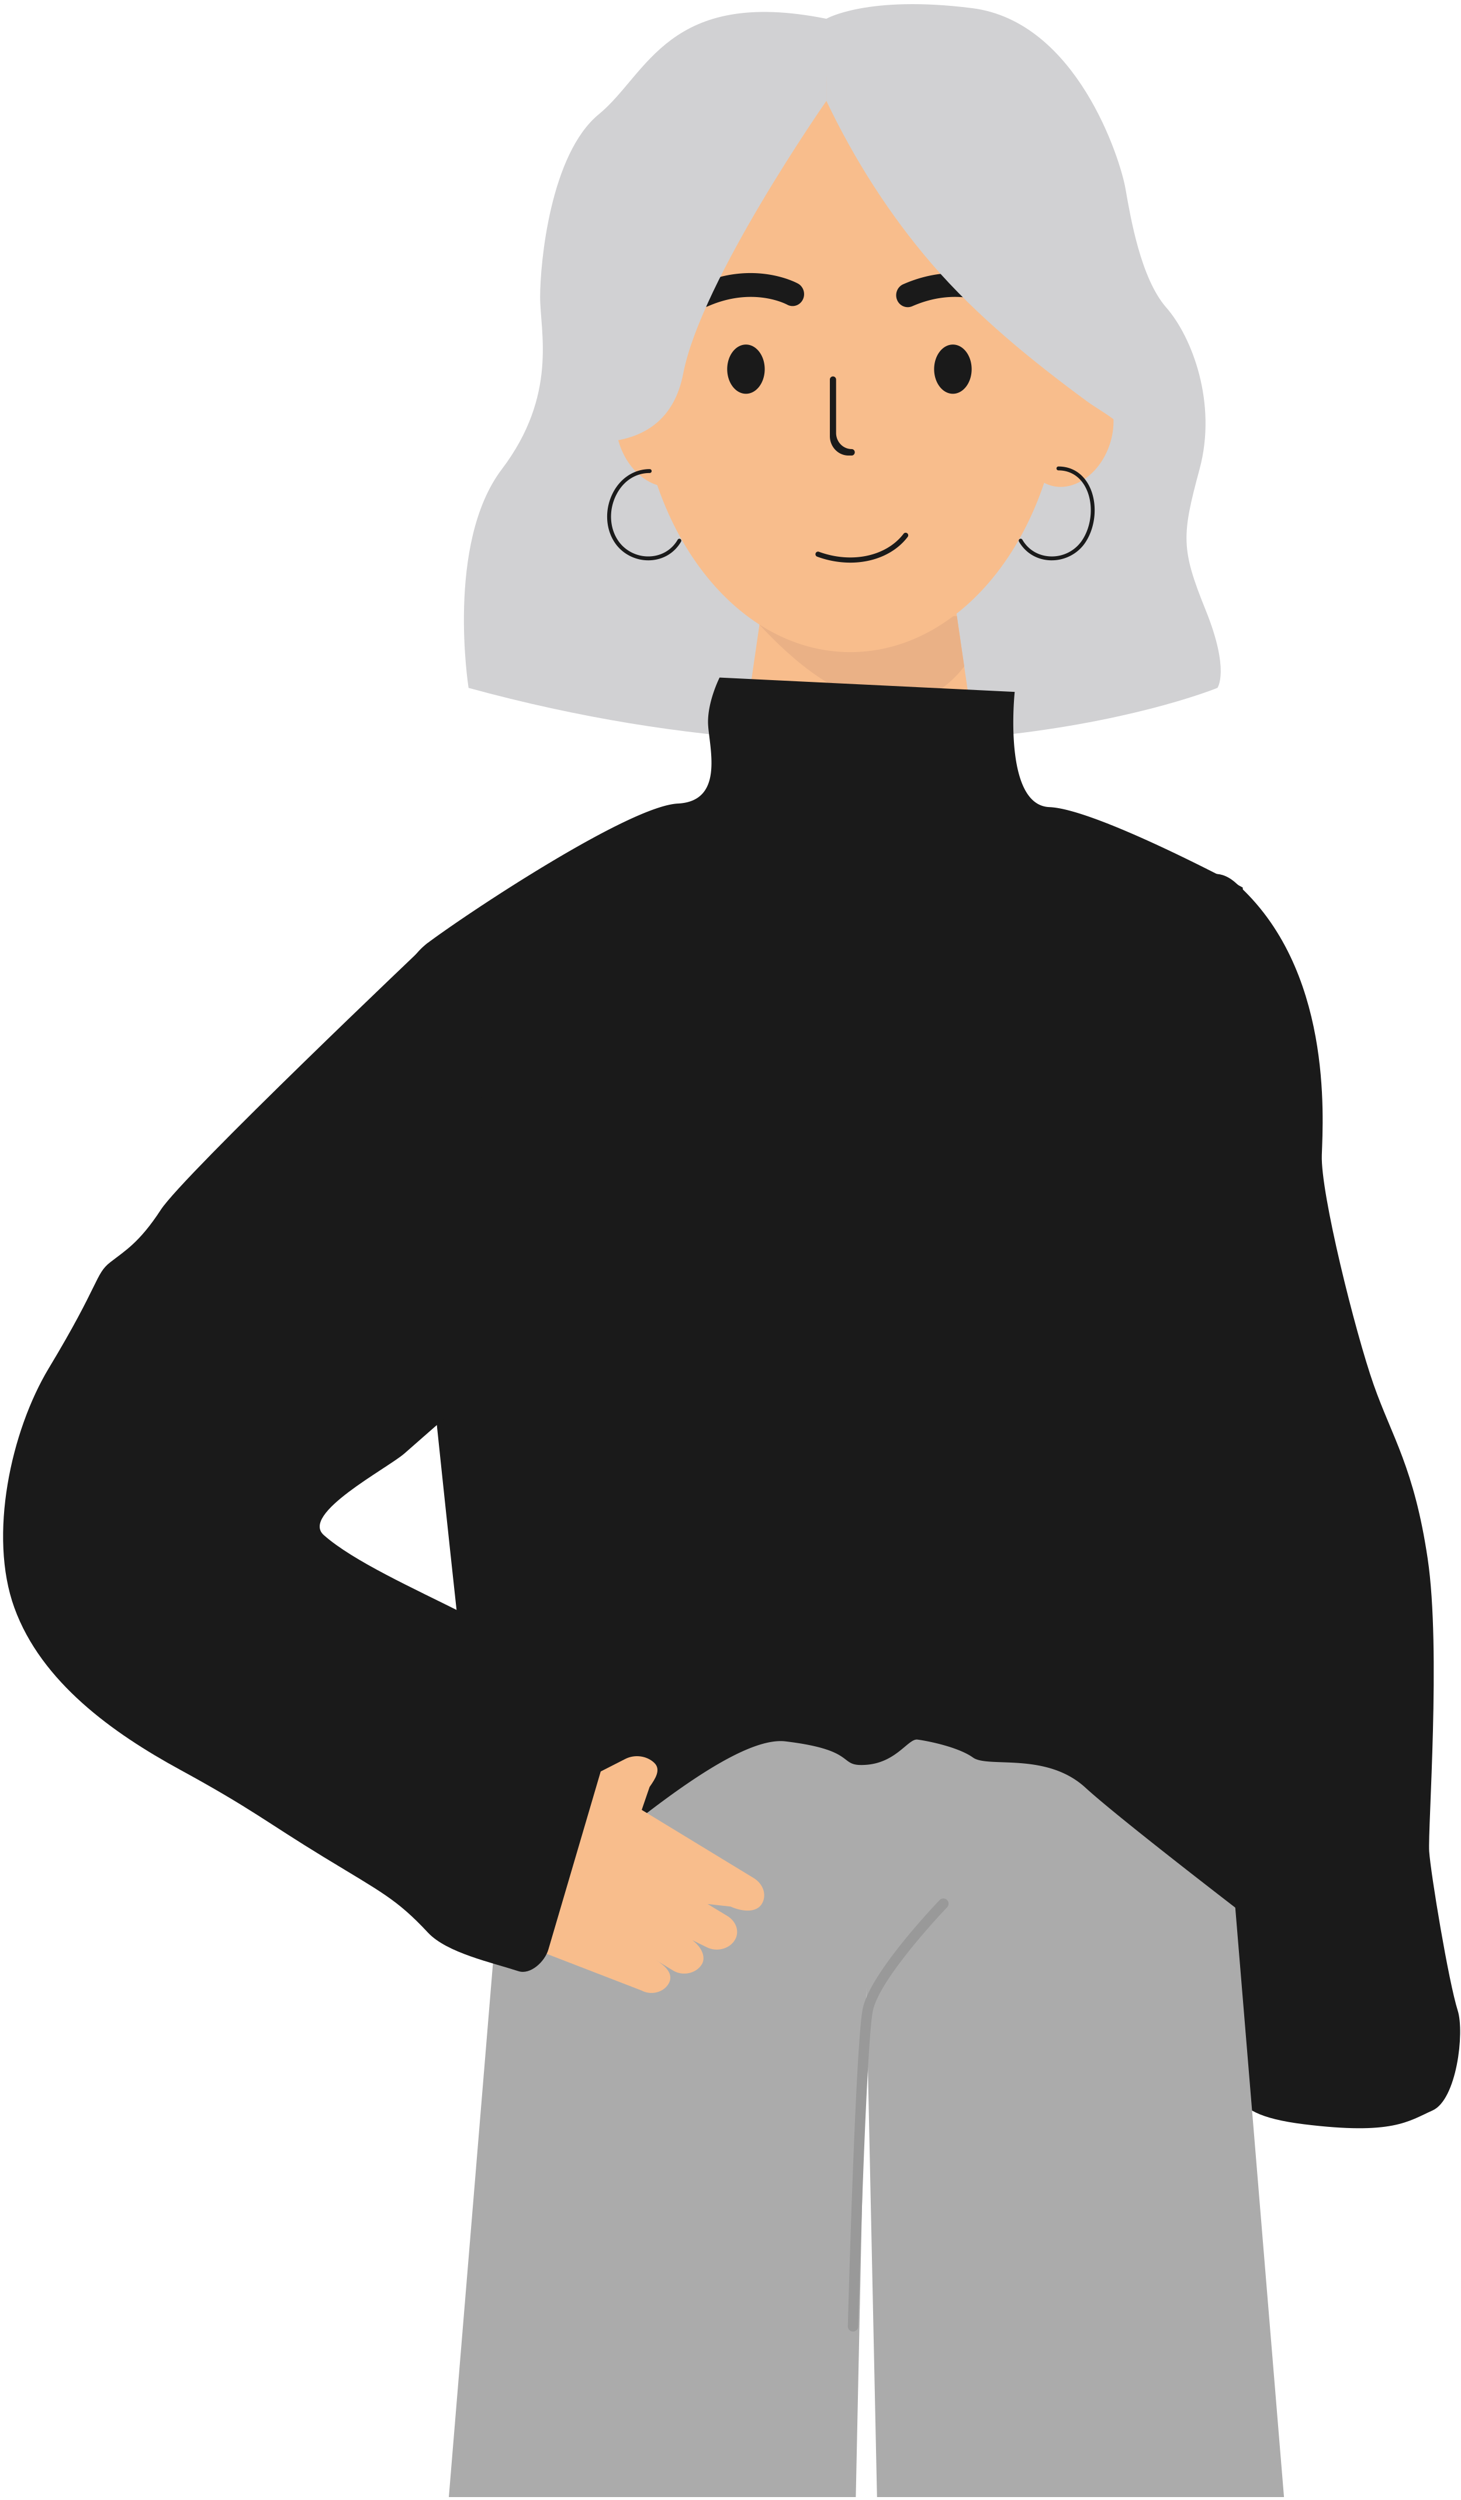 <svg width="207" height="354" fill="none" xmlns="http://www.w3.org/2000/svg"><path d="M170.464 124.248s2.011-1.543 4.589.729c13.738 12.099 12.417 33.155 12.226 38.558-.191 5.399 4.744 25.111 7.34 32.506 2.596 7.396 5.74 11.771 7.659 24.644 1.92 12.872-.003 38.318.214 41.456.22 3.138 2.732 18.367 4.048 22.544.982 3.123-.154 12.607-3.574 14.132-3.423 1.525-5.644 3.51-18.242 1.948-12.595-1.561-9.37-5.745-9.576-11.572-.206-5.823-2.037-11.023-2.092-13.62-.055-2.593-.555-7.491-.533-14.003.022-6.511.474-3.981-.798-10.287-1.272-6.305-10.406-38.193-7.097-46.045 3.309-7.852-9.083-34.179-8.884-36.164.202-1.985-2.99-20.025-2.99-20.025s2.714-8.489 7.038-14.551c4.328-6.059 10.05-9.418 10.672-10.25z" fill="#1A1A1A"/><path d="M123.271 234.75v23.999l-.515 24.246-.081 3.705c.004.003 0 .007 0 .011l-1.423 66.847H63.591l5.626-68.004.625-7.543.17-2.069.308-3.702v-.004l1.199-14.496 1.15-13.944.75-9.046h49.852z" fill="#ABABAB"/><path d="M181.921 353.558H124.26l-1.453-68.059c0-.004.004-.007 0-.011l-.047-2.493-.519-24.246V234.75h49.851l2.927 35.35v.004l.409 4.957.047.549v.018l.265 3.194v.003l1.637 19.764.022.246 1.294 15.668 3.228 39.055z" fill="#ABABAB"/><path d="M66.389 97.398S63.13 76.95 71.096 66.442c7.968-10.507 5.43-19.512 5.43-24.389 0-4.876 1.45-20.26 8.33-25.888s9.777-18.01 32.23-13.51c0 0 5.795-3.377 20.64-1.502 14.848 1.875 21.004 21.387 21.728 25.516.724 4.129 2.173 12.758 5.795 16.883 3.622 4.129 7.244 13.51 4.707 22.887-2.534 9.38-2.651 11.255.846 19.888 3.497 8.63 1.688 11.068 1.688 11.068s-42.369 17.454-106.101.003z" fill="#D1D1D3"/><path d="M139.355 113.158h-35.352l3.6-24.71.242-1.653.504-3.466h26.659l.567 3.897 1.04 7.138 2.74 18.794z" fill="#F8BD8C"/><path d="M136.615 94.364c-2.008 2.63-4.975 4.858-8.855 5.233-8.052.788-15.907-6.552-20.158-11.145l.243-1.653c.364.143.772.29 1.232.438 3.261 1.06 8.248 2.158 14.881 2.154 4.806-.007 8.48-1.001 11.135-2.154l.481-.007 1.041 7.134z" fill="#EAB186"/><path d="M120.476 92.334c16.653 0 30.153-18.292 30.153-40.856s-13.5-40.856-30.153-40.856-30.153 18.292-30.153 40.856 13.5 40.856 30.153 40.856z" fill="#F8BD8C"/><path d="M99.564 58.623c1.559 4.236.21 8.703-3.015 9.974-3.225 1.274-7.1-1.127-8.66-5.363-1.559-4.235-.21-8.703 3.016-9.973 3.224-1.275 7.1 1.127 8.66 5.362zm45.884.004c-1.555 4.235-.206 8.703 3.019 9.973 3.225 1.271 7.1-1.13 8.656-5.37 1.555-4.235.206-8.702-3.019-9.973-3.225-1.27-7.101 1.134-8.656 5.37z" fill="#F8BD8C"/><path d="M99.667 43.493a1.63 1.63 0 01-1.5-1.028c-.353-.858.037-1.852.864-2.217 7.832-3.44 13.782-.232 14.032-.095.794.438 1.096 1.465.673 2.287-.423.821-1.401 1.134-2.199.7-.228-.122-4.909-2.557-11.23.224a1.724 1.724 0 01-.64.129zm28.936 0a1.63 1.63 0 01-1.5-1.028c-.353-.858.036-1.852.864-2.217 7.832-3.44 13.782-.232 14.032-.095.794.438 1.096 1.465.673 2.287-.423.821-1.398 1.134-2.199.7-.228-.122-4.909-2.557-11.23.224-.21.085-.427.129-.64.129zm-20.254 8.777c0 1.926-1.191 3.484-2.659 3.484-1.467 0-2.658-1.561-2.658-3.484 0-1.926 1.191-3.484 2.658-3.484 1.468 0 2.659 1.561 2.659 3.484zm29.318 0c0 1.926-1.191 3.484-2.659 3.484-1.467 0-2.658-1.561-2.658-3.484 0-1.926 1.191-3.484 2.658-3.484 1.468 0 2.659 1.561 2.659 3.484z" fill="#1A1A1A"/><path d="M117.086 14.29S99.34 39.674 96.806 52.874c-2.533 13.196-17.021 9.071-18.47 9.447-1.449.376 8.693-42.024 8.693-42.024l30.057-13.133v7.126z" fill="#D1D1D3"/><path d="M117.086 5.517v8.773c3.968 8.324 8.961 16.143 14.929 23.075 6.329 7.344 14.227 13.748 21.956 19.431 1.313.965 3.24 2.019 4.45 3.094-1.085-6.416-3.071-12.817-4.284-19.214-1.089-5.75-1.791-11.86-3.556-17.568-.54-.844-33.495-17.59-33.495-17.59z" fill="#D1D1D3"/><path d="M101.955 95.932s-1.64 3.23-1.64 6.287 2.625 11.215-4.266 11.554c-6.887.339-29.494 15.292-35.41 19.708-5.914 4.42-4.274 13.933-4.274 13.933S68.5 270.516 70.467 272.553c1.968 2.04 30.256-27.269 40.831-25.995 10.576 1.274 7.215 3.654 11.48 3.315 4.262-.339 5.902-3.738 7.215-3.569 1.313.169 5.74 1.02 7.873 2.549 2.133 1.528 10.333-.851 15.907 4.246 5.575 5.098 27.877 22.087 27.877 22.087s2.953-24.127-1.967-31.604c-4.921-7.476 1.967-73.403 0-75.782-1.968-2.379-3.608-42.138-3.608-42.138s-20.743-11.13-27.387-11.384c-6.641-.254-4.92-16.313-4.92-16.313l-41.813-2.033zm18.514-16.268a13.63 13.63 0 01-4.692-.85.366.366 0 11.254-.689c4.625 1.698 9.556.648 11.991-2.552a.367.367 0 11.584.445c-1.794 2.361-4.828 3.646-8.137 3.646zm28.549-.327c-.073 0-.151 0-.224-.004-1.879-.073-3.49-1.038-4.42-2.644a.272.272 0 01.099-.376.276.276 0 01.379.1c.835 1.44 2.28 2.301 3.964 2.368a5.154 5.154 0 004.442-2.192c1.489-2.158 1.717-5.351.544-7.59-.809-1.547-2.173-2.398-3.839-2.398a.278.278 0 01-.276-.276c0-.151.125-.277.276-.277 1.883 0 3.42.958 4.328 2.696 1.261 2.413 1.019 5.849-.581 8.162-1.048 1.514-2.828 2.43-4.692 2.43zm-57.172 0c-1.864 0-3.648-.921-4.692-2.435-1.397-2.022-1.508-4.836-.287-7.17 1.085-2.074 3.023-3.312 5.185-3.312.15 0 .276.125.276.276a.278.278 0 01-.276.277c-1.982 0-3.696 1.1-4.696 3.016-1.129 2.155-1.03 4.744.254 6.6.982 1.422 2.684 2.265 4.442 2.191 1.688-.066 3.133-.931 3.967-2.368a.276.276 0 01.478.276c-.93 1.606-2.54 2.571-4.42 2.645-.08.004-.154.004-.231.004zm28.821-14.839h-.441c-1.463 0-2.647-1.23-2.647-2.744V53.75a.45.45 0 01.441-.457.45.45 0 01.441.457v7.546c0 1.264.989 2.287 2.206 2.287.243 0 .442.207.442.457s-.199.457-.442.457z" fill="#1A1A1A"/><path d="M106.794 265.916l-15.871-9.657 1.114-3.248c.79-1.131 1.68-2.449.655-3.422-1.06-1.002-2.762-1.226-4.104-.541l-17.739 9.034-12.542 10.28c8.148 8.047 14.168 8.666 17.837 7.723.383.17.765.343 1.159.497l13.609 5.256c1.232.652 2.828.343 3.64-.707.589-.759.95-2.048-1.592-3.591l2.541 1.543c1.305.693 2.993.343 3.82-.784.769-.995.236-2.49-1.224-3.595l1.971.969c1.423.755 3.302.309 4.078-1.039.673-1.171.143-2.604-1.081-3.348l-2.802-1.698 3.258.361c1.566.707 3.714.969 4.482-.493.662-1.26.078-2.752-1.209-3.54z" fill="#F8BD8C"/><path d="M60.642 133.485s-34.625 32.841-37.853 37.799c-3.041 4.666-5.07 5.797-7.189 7.454-2.118 1.658-1.463 3.006-8.674 14.961-5.38 8.917-8.597 23.704-4.898 33.924 3.828 10.571 14.02 17.79 23.467 22.942 10.241 5.584 12.197 7.392 20.368 12.372 8.174 4.983 10.315 5.929 14.779 10.706 2.665 2.855 9.001 4.214 12.822 5.455 1.68.545 3.74-1.341 4.236-3.09l7.41-25.189s-6.403-15.841-19.214-22.271c-7.306-3.668-15.841-7.502-20.014-11.193-3.39-2.994 8.876-9.366 11.42-11.561 2.097-1.808 10.197-9.108 11.643-9.605 1.441-.498 5.77-21.296 5.77-21.605 0-.31-14.073-41.099-14.073-41.099z" fill="#1A1A1A"/><path d="M120.859 330.116h-.022a.734.734 0 01-.714-.755c.044-1.654 1.107-40.547 2.137-45.073 1.169-5.149 10.48-14.854 10.873-15.263a.733.733 0 011.041-.018.74.74 0 01.018 1.042c-.095.099-9.421 9.819-10.498 14.566-.997 4.387-2.089 44.381-2.1 44.786a.736.736 0 01-.735.715z" fill="#999"/></svg>